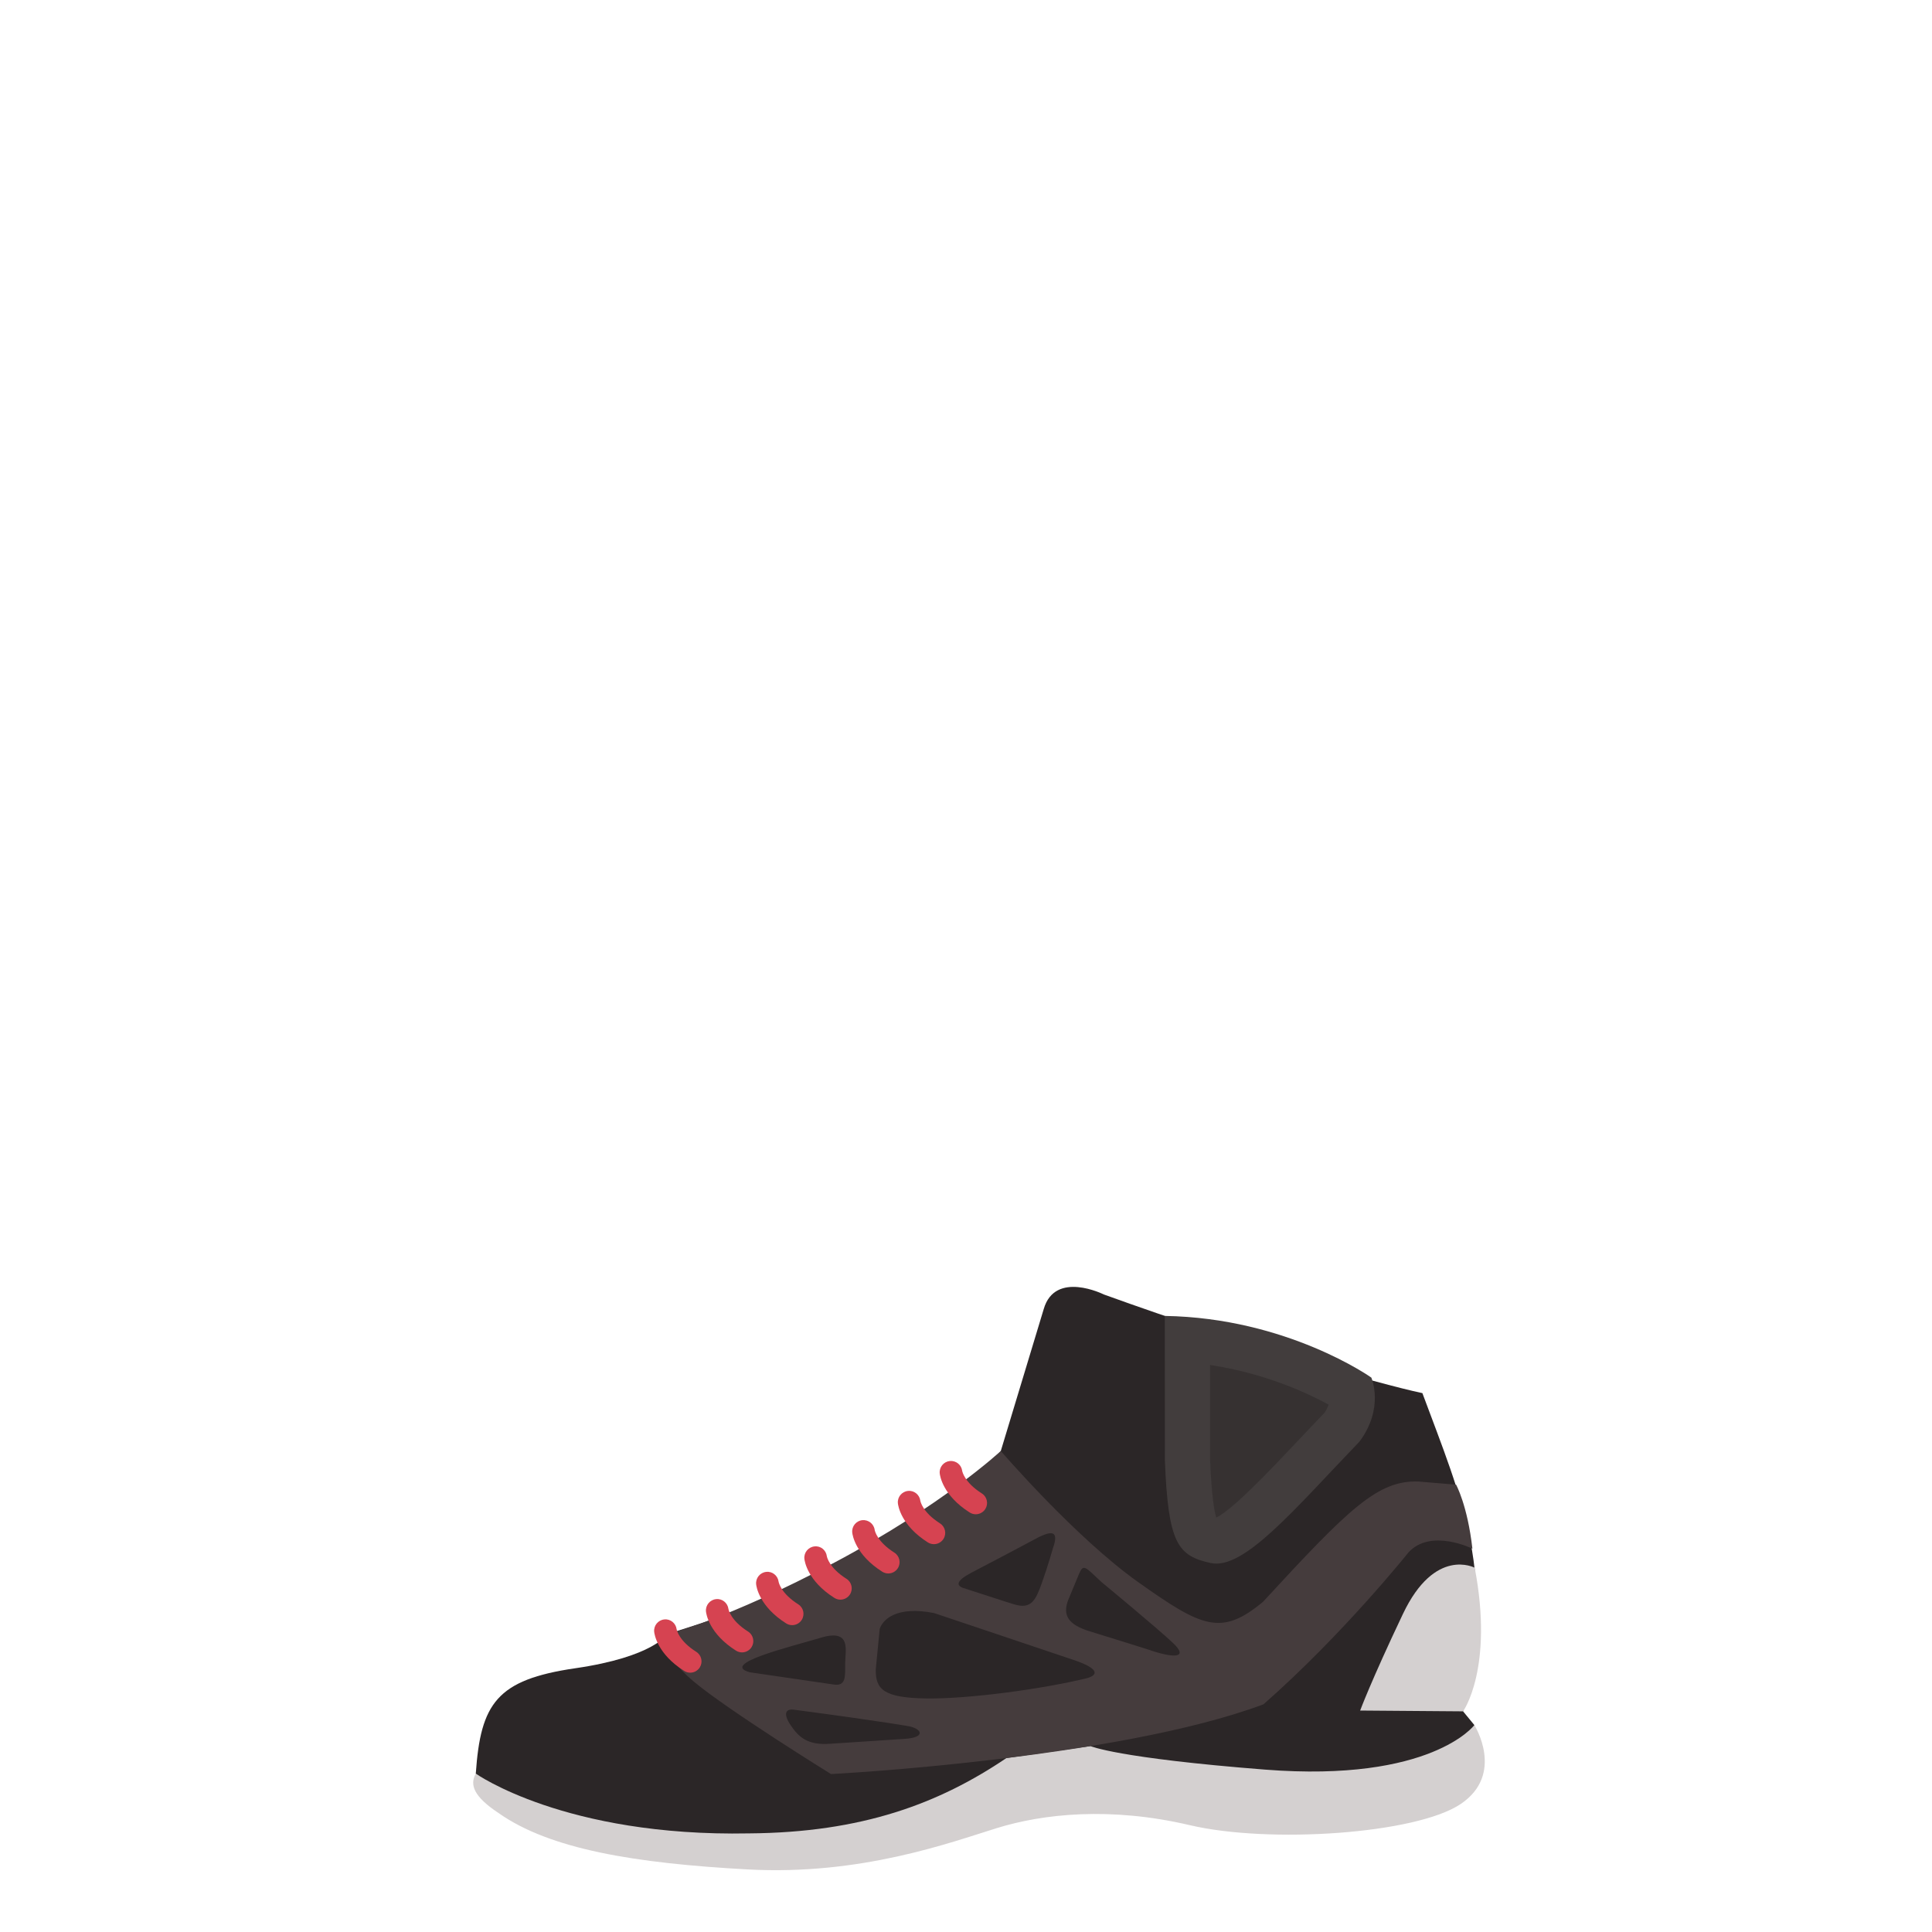 <?xml version="1.0" encoding="utf-8"?>
<!-- Generator: Adobe Illustrator 16.0.0, SVG Export Plug-In . SVG Version: 6.00 Build 0)  -->
<!DOCTYPE svg PUBLIC "-//W3C//DTD SVG 1.1//EN" "http://www.w3.org/Graphics/SVG/1.1/DTD/svg11.dtd">
<svg version="1.1" id="content" xmlns="http://www.w3.org/2000/svg" xmlns:xlink="http://www.w3.org/1999/xlink" x="0px" y="0px"
	 width="500px" height="500px" viewBox="0 0 500 500" enable-background="new 0 0 500 500" xml:space="preserve">
<rect id="position" display="none" fill="none" stroke="#000000" width="500" height="500"/>
<g id="bounds" display="none">
	<rect x="0.2" y="80.2" display="inline" fill="none" stroke="#EAEAEA" stroke-miterlimit="10" width="499.5" height="499.5"/>
</g>
<g>
	<path fill="#D4D0D0" d="M381.566,446.449c0,0,7.991,12.668-3.548,20.43c-11.543,7.758-49.495,10.309-70.104,5.471
		c-20.611-4.836-38.02-2.938-49.99,0.779c-11.971,3.713-35.183,12.286-64.439,10.677c-29.257-1.602-51.155-5.215-64.47-14.6
		c-6.473-4.296-7.482-7.324-5.88-10.198c56.346,2.493,218.656-18.089,218.656-18.089L381.566,446.449z"/>
	<path fill="#2B2627" d="M285.666,335.007c37.025,13.365,70.721,23.038,82.447,25.533c10.231,27.551,19.387,47.253,10.53,82.354
		c2.923,3.555,2.923,3.555,2.923,3.555s-11.097,14.879-54.125,11.529c-38.467-3.01-45.226-6.095-45.226-6.095l-21.741,3.094
		c-17.463,11.802-37.42,19.289-66.627,19.503c-47.651,0.927-70.712-15.474-70.712-15.474c1.251-18.157,5.408-24.296,25.732-27.259
		c20.326-2.96,23.768-8.803,23.768-8.803l65.152-20.967l21.22-26.47l11.106-36.715C273.035,328.669,285.666,335.007,285.666,335.007
		z"/>
	<path fill="#453C3D" d="M376.832,384.232l-9.828-0.822c-10.438-0.294-17.785,6.867-40.135,31.132
		c-10.81,9.013-15.853,6.572-32.25-5.051c-16.396-11.628-35.611-33.98-35.611-33.98s-15.04,14.017-43.052,28.877
		c-28.012,14.866-43.32,18.56-43.32,18.56s-2.267,4.55,6.782,12.135c9.046,7.59,35.652,24.043,35.652,24.043
		s73.764-3.822,111.916-18.048c20.631-18.127,37.483-39.261,37.483-39.261c5.771-6.405,16.59-1.022,16.59-1.022
		C379.779,389.52,376.832,384.232,376.832,384.232z M251.346,407.036c0,0,11.064-5.775,15.859-8.365
		c4.791-2.679,7.053-2.907,5.268,2.095c0,0-1.254,4.479-2.838,8.896c-1.582,4.418-2.721,6.938-7.209,5.526
		c0,0-1.242-0.329-13.057-4.197C247.51,410.384,247.275,409.195,251.346,407.036z M212.429,423.843
		c7.985-2.403,6.318,3.244,6.299,6.666s0.312,6.005-3.145,5.419l-21.541-3.146C186.165,430.61,204.444,426.233,212.429,423.843z
		 M234.177,450.015c-5.109,0.331-19.214,1.261-19.214,1.261c-5.994,0.477-8.261-1.734-10.33-4.775
		c-2.072-3.043-1.244-4.314,0.793-4.038c24.642,3.265,30.171,4.366,30.171,4.366C238.827,447.674,239.284,449.68,234.177,450.015z
		 M281.35,434.3c-11.301,2.774-30.586,5.423-41.673,5.257c-11.084-0.169-13.102-2.396-13.03-7.529l1.021-10.491
		c0.819-2.413,4.33-5.983,14.062-4.08c0,0,29.81,9.996,36.245,12.18C284.408,431.816,284.307,433.452,281.35,434.3z M296.92,426.824
		c0,0-9.293-2.936-14.9-4.644c-5.608-1.711-6.992-4.182-5.647-7.909l2.846-6.867c1.183-2.845,1.648-1.874,5.812,2.001
		c0,0,14.399,11.881,18.562,15.818C307.762,429.166,303.799,429.242,296.92,426.824z"/>
	<path fill="#423D3D" d="M301.451,340.559l0.023,37.424c0.846,21.446,3.305,24.653,11.854,26.527
		c8.557,1.883,21.586-13.82,38.506-31.425c6.514-8.733,3.068-16.563,3.068-16.563S333.162,341.064,301.451,340.559z"/>
	<path fill="#D4D0D0" d="M381.66,405.731c0,0-10.295-5.512-18.59,11.967c-8.304,17.48-11.064,24.989-11.064,24.989l26.639,0.207
		C378.645,442.896,386.631,431.788,381.66,405.731z"/>
	<path opacity="0.5" fill="#2B2627" d="M314.76,392.754c-0.483-1.545-1.205-5.42-1.59-15.016l-0.014-24.485
		c14.098,2.13,25.014,7.16,30.686,10.25c-0.199,0.619-0.524,1.329-1.039,2.097c-2.319,2.414-4.563,4.801-6.737,7.1
		C328.852,380.34,319.119,390.652,314.76,392.754z"/>
	<g>
		<path fill="#D64351" d="M178.628,432.888c-0.533,0-1.074-0.146-1.558-0.452c-7.002-4.42-7.711-9.553-7.769-10.123
			c-0.162-1.606,1.008-3.044,2.616-3.204c1.571-0.186,2.997,0.974,3.196,2.543c0.039,0.227,0.626,3.028,5.079,5.838
			c1.365,0.861,1.773,2.668,0.912,4.035C180.548,432.405,179.599,432.888,178.628,432.888z"/>
	</g>
	<g>
		<path fill="#D64351" d="M192.033,427.637c-0.534,0-1.074-0.146-1.561-0.453c-6.998-4.424-7.707-9.556-7.764-10.125
			c-0.163-1.606,1.008-3.043,2.616-3.205c1.57-0.188,2.996,0.975,3.196,2.544c0.039,0.227,0.625,3.026,5.078,5.844
			c1.365,0.861,1.771,2.669,0.909,4.035C193.952,427.155,193.003,427.637,192.033,427.637z"/>
	</g>
	<g>
		<path fill="#D64351" d="M205.014,420.586c-0.533,0-1.074-0.146-1.561-0.453c-7.001-4.428-7.706-9.559-7.763-10.129
			c-0.161-1.607,1.012-3.042,2.618-3.202c1.569-0.185,2.998,0.977,3.195,2.545c0.04,0.229,0.624,3.025,5.077,5.843
			c1.365,0.862,1.771,2.67,0.907,4.034C206.933,420.104,205.985,420.586,205.014,420.586z"/>
	</g>
	<g>
		<path fill="#D64351" d="M217.5,413.989c-0.534,0-1.074-0.146-1.561-0.452c-7-4.423-7.707-9.554-7.766-10.124
			c-0.161-1.608,1.01-3.042,2.618-3.203c1.591-0.193,2.997,0.973,3.194,2.542c0.042,0.23,0.627,3.027,5.078,5.838
			c1.365,0.865,1.773,2.67,0.91,4.035C219.418,413.507,218.469,413.989,217.5,413.989z"/>
	</g>
	<g>
		<path fill="#D64351" d="M229.886,407.21c-0.535,0-1.076-0.146-1.562-0.453c-6.992-4.432-7.706-9.56-7.764-10.131
			c-0.163-1.608,1.006-3.043,2.612-3.207c1.573-0.153,2.999,0.97,3.199,2.54c0.041,0.229,0.631,3.035,5.083,5.854
			c1.364,0.865,1.771,2.674,0.905,4.038C231.803,406.729,230.856,407.21,229.886,407.21z"/>
	</g>
	<g>
		<path fill="#D64351" d="M241.695,399.63c-0.533,0-1.074-0.146-1.562-0.453c-7-4.428-7.703-9.554-7.762-10.122
			c-0.161-1.609,1.011-3.043,2.619-3.203c1.562-0.179,2.996,0.974,3.192,2.545c0.042,0.227,0.627,3.022,5.077,5.838
			c1.367,0.863,1.773,2.671,0.91,4.035C243.614,399.148,242.664,399.63,241.695,399.63z"/>
	</g>
	<g>
		<path fill="#D64351" d="M252.527,391.889c-0.533,0-1.076-0.146-1.562-0.453c-6.997-4.422-7.707-9.552-7.764-10.123
			c-0.163-1.604,1.006-3.041,2.613-3.203c1.592-0.151,3.001,0.971,3.197,2.539c0.042,0.23,0.631,3.029,5.079,5.844
			c1.367,0.861,1.772,2.67,0.91,4.035C254.445,391.404,253.498,391.889,252.527,391.889z"/>
	</g>
</g>
</svg>
